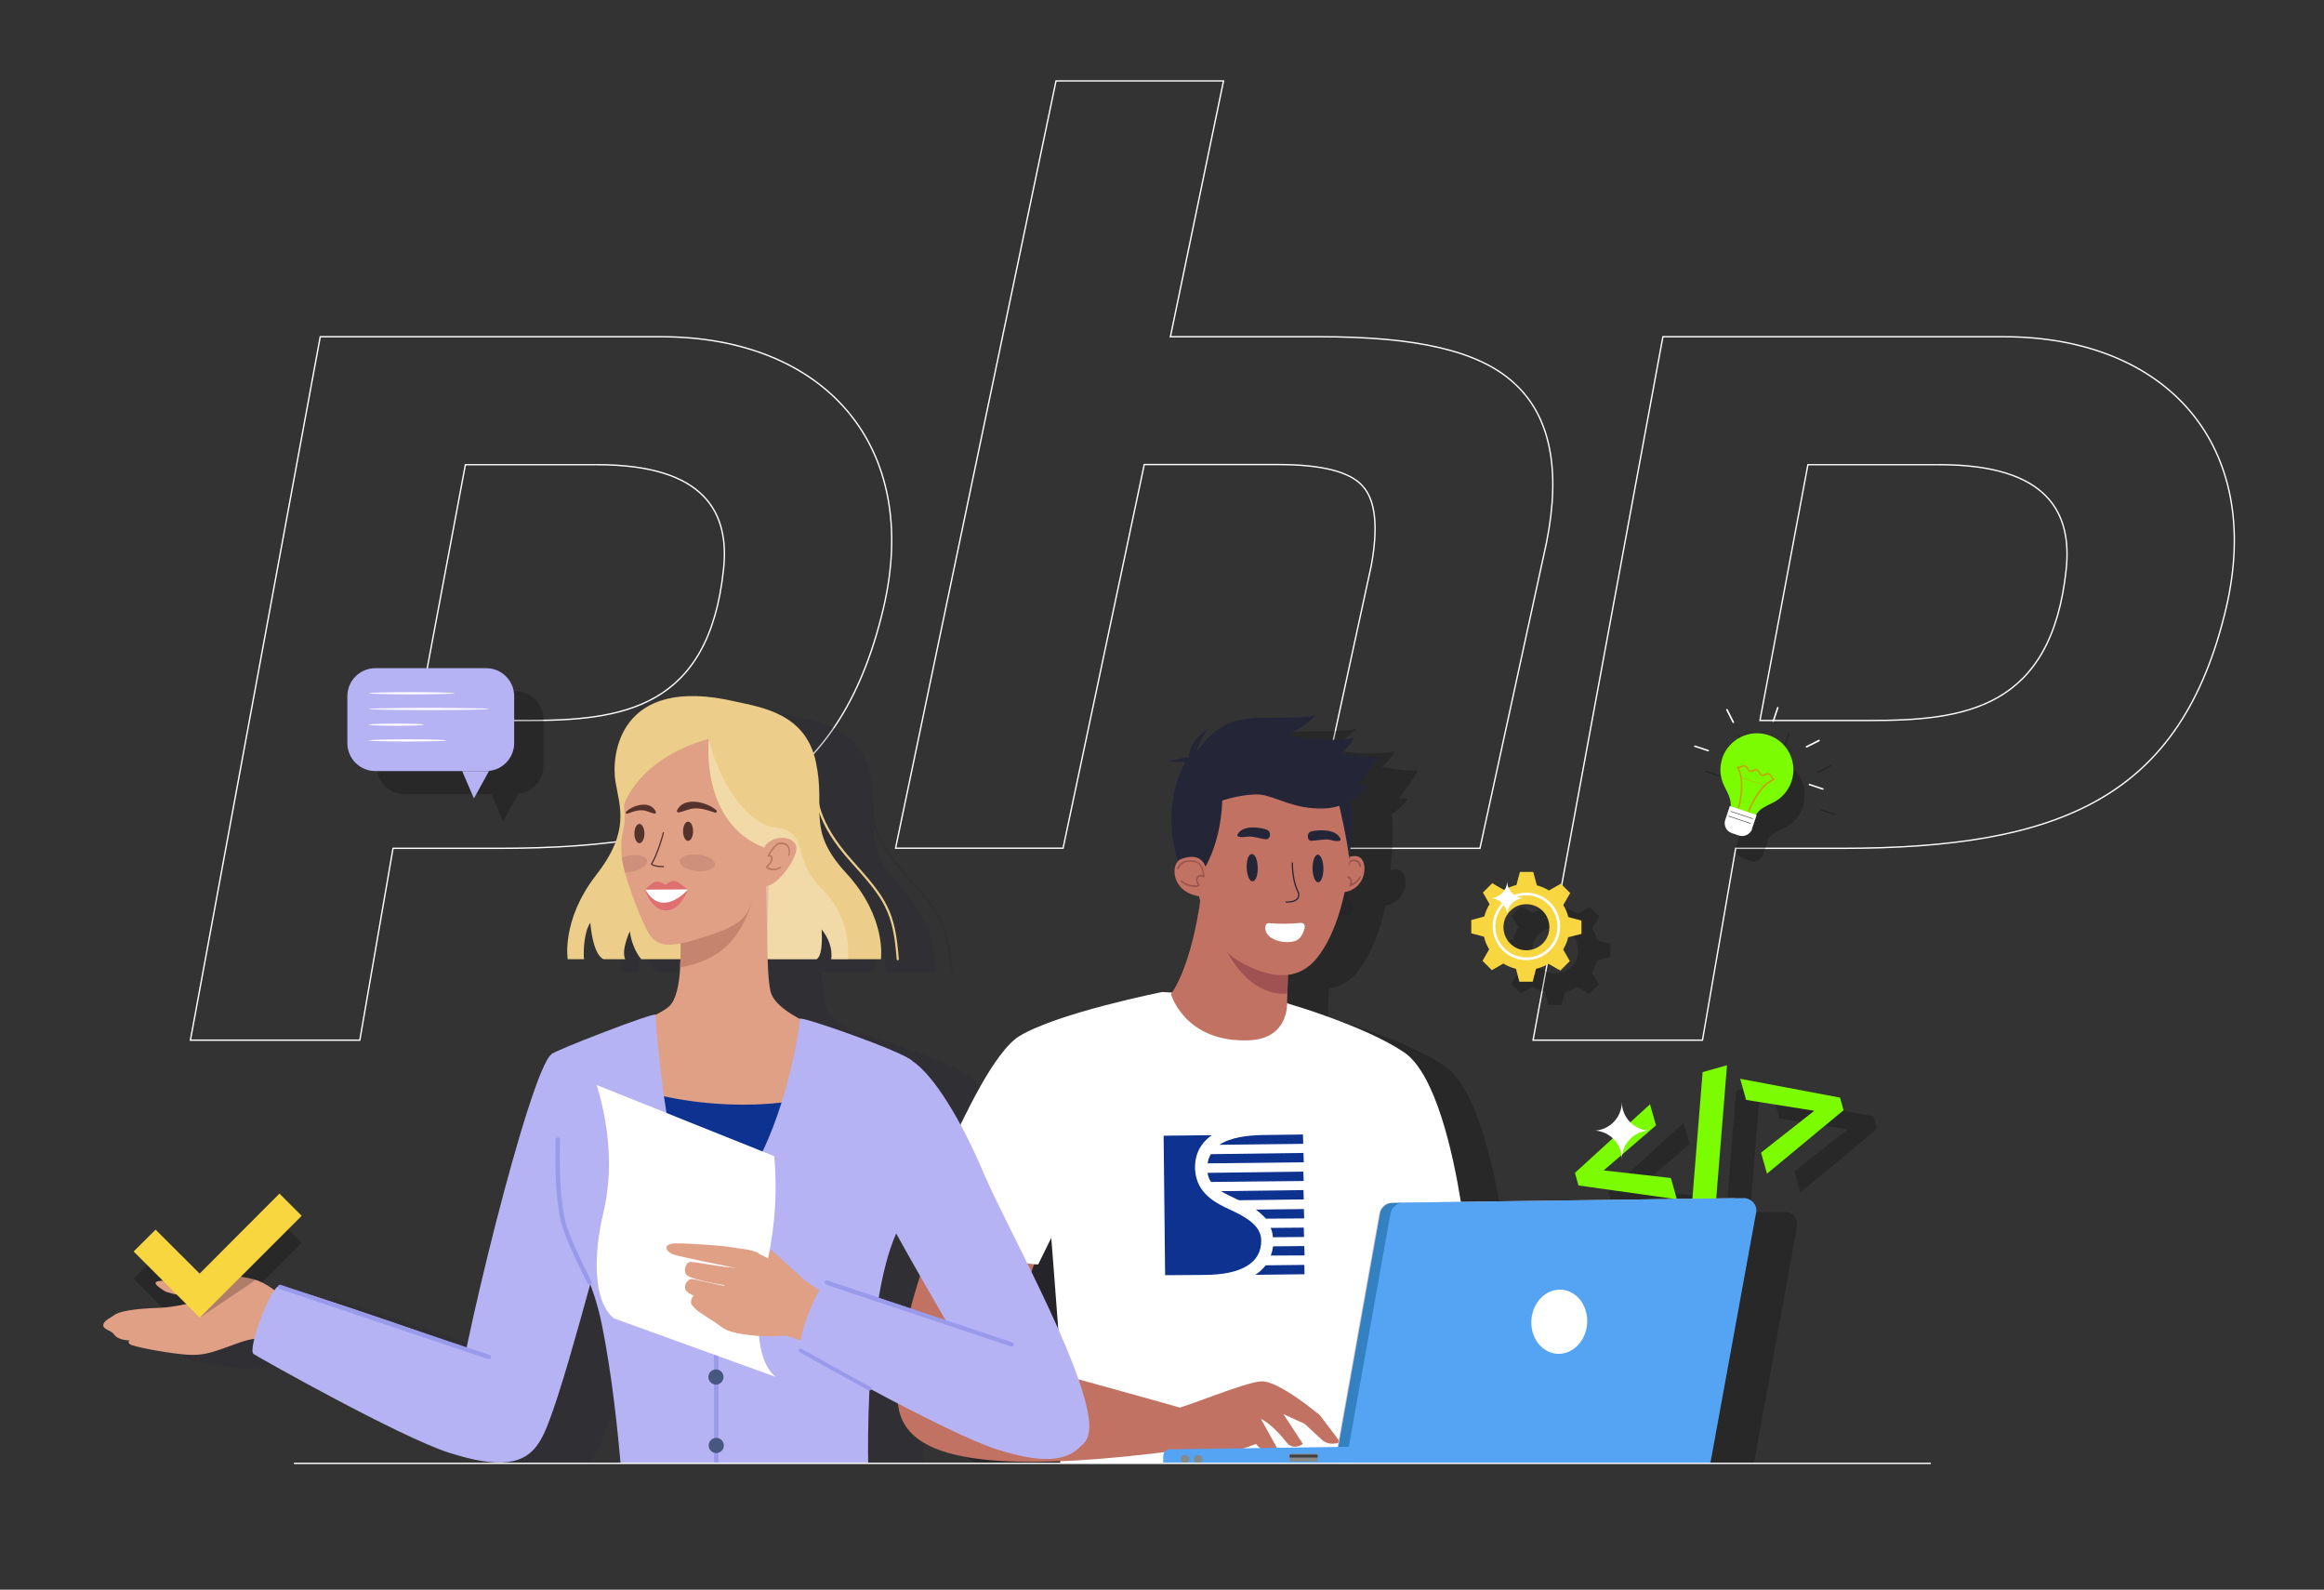 <?xml version="1.0" encoding="utf-8"?>
<!-- Generator: Adobe Illustrator 26.4.1, SVG Export Plug-In . SVG Version: 6.00 Build 0)  -->
<svg version="1.1" id="Layer_1" xmlns="http://www.w3.org/2000/svg" xmlns:xlink="http://www.w3.org/1999/xlink" x="0px" y="0px"
	 viewBox="0 0 1714.8 1172.7" style="enable-background:new 0 0 1714.8 1172.7;" xml:space="preserve">
<rect x="0" y="0" width="1714.8" height="1172.7" fill="#333333" stroke="none"/>
<style type="text/css">
	.st0{fill:none;stroke:#FFFFFF;stroke-miterlimit:10;}
	.st1{opacity:0.22;}
	.st2{fill:#242638;}
	.st3{fill:#7CFC00;}
	.st4{fill:#F7D63F;}
	.st5{fill:none;stroke:#FFFFFF;stroke-width:2;stroke-miterlimit:10;}
	.st6{fill:#C17263;}
	.st7{fill:#FFFFFF;}
	.st8{fill:#C25353;}
	.st9{fill:#A05252;}
	.st10{fill:#99544B;}
	.st11{opacity:0.25;}
	.st12{fill:#CBC1CB;}
	.st13{fill:#54A4F3;}
	.st14{fill:#3481C1;}
	.st15{fill:#888989;}
	.st16{fill:#3F3F3F;}
	.st17{fill:#0D3290;}
	.st18{fill:#B6B3F5;}
	.st19{fill:#ECCD89;}
	.st20{fill:#E0A086;}
	.st21{fill:#C4846E;}
	.st22{opacity:0.26;fill:#FFFFFF;}
	.st23{fill:#999AEA;}
	.st24{fill:#475880;}
	.st25{fill:#E07070;}
	.st26{fill:#56322C;}
	.st27{fill:none;stroke:#56322C;stroke-width:0.928;stroke-linecap:round;stroke-linejoin:round;stroke-miterlimit:10;}
	.st28{fill:#BA7861;}
	.st29{fill:none;stroke:#242638;stroke-width:0.928;stroke-miterlimit:10;}
	.st30{fill:#C6A20C;}
	.st31{fill:#CE907A;}
</style>
<g id="Layer_2_00000089535583706132139920000008877217628369802885_">
</g>
<g>
	<path class="st0" d="M1478.4,248.4h-251.4l-95.8,518.9h125l24.5-141.5h77.8c162.8,0,251-37.7,284-176.9
		C1670.8,328.6,1598.7,248.4,1478.4,248.4z M1524.6,419.7c-10.8,103.8-75.5,111.8-145.3,111.8h-80.7l35.4-188.7h97.2
		C1511.9,342.8,1528.8,379.1,1524.6,419.7z"/>
	<path class="st0" d="M1141.1,400.3L1092,625.8H966.5l45.3-208.5c5.2-28.3,3.3-48.6-6.6-59c-9.4-10.4-30.2-15.6-61.8-15.6h-99.1
		l-59.9,283H660.8L779.2,59.7h123.6l-39.2,188.7h110.4c69.8,0,117,9.9,143.4,34.4C1143.9,306.9,1151.9,346.5,1141.1,400.3z"/>
	<path class="st0" d="M487.7,248.4H236.3l-95.8,518.9h125l24.5-141.5h77.8c162.8,0,251-37.7,284-176.9
		C680.2,328.6,608,248.4,487.7,248.4z M533.9,419.7c-10.8,103.8-75.5,111.8-145.3,111.8H308l35.4-188.7h97.2
		C521.2,342.8,538.2,379.1,533.9,419.7z"/>
</g>
<polygon class="st1" points="206.2,900.5 147.3,959.5 114.8,927.1 98.6,943.2 131.1,975.7 147.4,992 163.6,975.9 222.6,916.9 "/>
<g class="st1">
	<path class="st2" d="M843.2,1054.9c-1.1-7.5-3.6-16.4-7-26.3v0c-6.6-19.2-16.7-42-27.4-64.4c-3.9-8.1-7.8-16.1-11.6-24
		c-7.7-15.6-15.1-30.4-21.3-43c-4.3-8.8-7.9-16.5-10.5-22.8c-2-4.7-4.1-9.4-6.2-13.9c-5.1-10.9-10.4-21.2-15.8-30.4
		c-6.8-11.6-13.7-21.4-20.1-28.5c-3.6-4-7.1-7.1-10.4-9.2h0c-6-6.5-83.4-33.8-82.7-30.8c0,0,0,0,0,0c-10.7-5.8-19.7-12.7-21.6-20.2
		c-1.2-5-1.9-13.7-2.2-23.9h36.1c2.3-1.3,3.3-5.5,3.7-10c0.5-5.9,0-12.1,0-12.1c1.7,2.1,3,4.1,4,6.1c0,0,0,0.1,0,0.1
		c4.7,9,3.1,15.9,3.1,15.9h36.7c0,0,4.6-30.7-25.5-63.4c-16.9-18.3-19.5-30.6-19.9-44.2c3.6,10.2,10.4,21.8,22.9,35.8
		c24.8,27.6,31.4,36.3,34,71.9c0,0.4,0.4,0.8,0.8,0.8c0,0,0,0,0.1,0c0.4,0,0.8-0.4,0.7-0.9c-2.7-36.1-9.3-44.9-34.4-72.9
		c-14.5-16.1-21.2-29.1-24.1-40.4c0-9.1,0.2-19.2-2.5-32.3c-7.6-36.1-40.7-40.2-59.4-44.5c-4.2-1-8.2-1.8-12-2.4c0,0,0,0,0,0
		c-15.6-2.5-28.1-2.1-38.2,0.4c0,0,0,0,0,0c-7.8,1.9-14.2,4.9-19.2,8.8c0,0,0,0,0,0c-7.6,5.7-12.4,13.1-15.4,20.7
		c-4.7,12-4.7,24.5-3.6,31.5c3,18.1,10.2,34.6-10.4,63.9c-1.3,1.8-2.7,3.7-4.2,5.6c-0.1,0.1-0.1,0.2-0.2,0.2
		c-0.6,0.8-1.2,1.6-1.8,2.3v0c-0.2,0.3-0.4,0.5-0.6,0.8c-2.8,3.9-5.3,7.8-7.3,11.5c-8.3,15-10.7,28.2-11.2,36.7
		c-0.4,6.3,0.2,10,0.2,10h12c-0.3-3.1-0.2-7.8,0.3-12.6c0.7-5.7,2.1-11.3,4.4-14.2c0,0,0.6,9.1,3.1,16.8c1.5,4.5,3.6,8.6,6.6,10h16
		c-1.2-2.6-0.9-6.4-0.2-10c0.3-1.3,0.7-2.6,1-3.8c1.2-3.8,2.5-6.7,2.5-6.7c0.6,4.2,1.6,7.7,2.7,10.5c0.6,1.7,1.3,3.1,2,4.4
		c2,3.8,3.8,5.6,3.8,5.6h28.9c-0.1,2-0.1,4-0.3,6.1c-0.7,11.8-2.8,24-8.4,28.9c-2.1,1.8-5.5,3.9-9.8,6c0.1-1.3-19.1,5.5-38.2,12.8
		c-19.2,7.4-38.4,15.2-38.4,16.2c-1.1,0.7-2.4,2.5-3.9,5.1c-3,5.4-6.6,14.7-10.7,26.5c-5.6,16.5-12,38.1-18.5,61.7
		c-0.6,2.3-1.2,4.5-1.9,6.8v0c-0.1,0.5-0.3,1.1-0.4,1.7c0,0,0,0,0,0c-10.2,38.1-20.3,80.3-27.5,114.3L345,990.6l-14.9-5
		c-16.9-5.8-34.1-11.6-48.6-16.3l-34.4-11.5c-0.8-0.3-1.8,0.2-2,1c0,0.1-0.1,0.2-0.1,0.4c-0.4,0.2-0.7,0.6-1.1,1c0,0,0,0,0,0
		c-0.4,0.5-0.9,1-1.3,1.7c-2.2-1.6-4.3-3-6.5-4.2c0,0,0,0,0,0c-0.1,0-0.1-0.1-0.2-0.1l0,0c-2.8-1.6-5.8-2.9-9-3.8
		c-1.8-0.5-3.8-0.9-5.9-1.2h0c-0.7-0.1-1.5-0.2-2.2-0.4h0c-4.1-0.6-8.3-0.9-12-1h0c-1.2,0-2.3,0-3.4,0c-0.6,0-1.2,0-1.7,0.1
		c-2.2,0.1-4,0.4-5.1,0.8c-1.7,0.6-7.4,1.1-14.1,1.6c-2.6,0.2-5.3,0.3-8,0.5h0c-2.6,0.1-5.1,0.3-7.4,0.4c-5.5,0.3-9.8,0.7-10.8,1
		c0,0-0.1,0-0.1,0c-1.3,0.5-1.4,1.2-0.6,2.2c0.1,0.1,0.2,0.3,0.4,0.4c1.1,1.2,3,2.6,5.5,4.2c0.2,0.2,0.5,0.3,0.9,0.5
		c2.6,1.2,8,2.3,13.9,3.4c2.1,0.4,4.2,0.8,6.3,1.2c2.7,0.5,5.4,1,7.8,1.5c0.2,0,0.4,0.1,0.6,0.1c-0.4,0.1-0.8,0.2-1.1,0.3
		c0,0,0,0,0,0c-3.1,0.8-6.2,1.5-9.3,2.2c-6.6,1.4-13,2.5-18.1,3c-1.1,0.1-2.2,0.2-3.2,0.2c-3,0.1-7.3,0.3-11.9,0.6
		c-8.8,0.6-18.6,1.9-22.7,4.8c-3.8,2.7-6.9,3.9-7.9,6.5c-0.1,0.3-0.2,0.5-0.2,0.8v0c-0.2,1.9,1.7,3,3.8,4l0,0
		c1.5,0.8,3.1,1.5,3.8,2.6c2.5,3.6,7,4.6,11.9,4.8c-0.1,0.1-0.3,0.3-0.4,0.4c-0.9,1.2-0.3,2.4,2.1,3.2c6.4,2.3,35,7.3,45.2,7.2
		c6.4-0.1,10.8-0.9,17.7-3.2c4-1.3,9-3.2,15.7-5.6c5.3-1.9,9-2.8,11.8-3c-1.5,5.8-1.9,10.2-0.5,11.1c4.5,3,94.6,53.6,135.9,69.8
		c0.7,0.3,1.4,0.5,2,0.8h68.5c2-2.1,3.7-4.5,5.3-7.3c3.6-5.4,8.7-19.5,14.3-37.4c5.3-16.8,11.1-36.9,16.4-56.2
		c2-7.2,3.9-14.2,5.8-20.9c0.1,0,0.1,0,0.2-0.1c3,7.8,5.7,16.3,7.8,26c0.1,0.6,0.2,1.2,0.4,1.7c6.8,33,11.2,72.4,13.2,94.2h183.5
		c0-4.5,0-9.9,0.1-15.8c0.1-5.7,0.2-12,0.5-18.7c0.1-3,0.2-6,0.4-9.2h0.1c0.5,0,1-0.3,1.3-0.7c0,0,0,0,0,0c3.1,1.6,6.2,3.3,9.4,5
		c26.5,14,55.7,28.7,74.6,36.1c2,0.8,3.9,1.5,5.6,2.1c0,0,0,0,0,0c0,0,0,0,0,0c0,0,0,0,0,0c1,0.3,1.9,0.6,2.7,0.9
		c0.4,0.1,0.7,0.2,1.1,0.3h58.2c1.2-1,2.3-2,3.4-3.2c1.1-0.8,2-1.8,2.8-2.9c0.8-1.1,1.4-2.3,1.8-3.8c0,0,0,0,0,0h0
		C843.9,1065.9,844.1,1061.1,843.2,1054.9z M689.7,959.9c2.9-15.1,6.7-29,11.6-40.1c2.8,5.1,6.7,12.1,11.2,20.1
		c7.2,12.8,16.2,28.4,25.2,43.9l-35-11.7l-7.5-2.5l-6.9-2.3C688.8,964.8,689.2,962.3,689.7,959.9z"/>
	<path class="st2" d="M997.4,667c-4.2-8.3-3.8-20.7-3.8-20.7l-4.9,29C990.3,675.8,1001.6,675.4,997.4,667z"/>
</g>
<g class="st1">
	<path d="M1234.8,895.1l-0.5-0.2l-0.1,0l-1.8-0.8h-26.8v3.1l67.1,29.6v-16.2L1234.8,895.1z"/>
	<path d="M1316.7,894.1l-0.9,0l0,0H1297l-0.1,0.2l-1.1,0l-7.8,0.1l-53.2,0.7l-29.2,0.4l-97.7,1.3c0,0,0-0.1,0-0.1l97.7-1.3l28.8-0.4
		l53.7-0.7l4.7-0.1h-1.6l-3.1,0l-53.8,0.7l-28.7,0.4l-97.7,1.3c-0.5-3.1-1.1-6.5-1.7-10c0,0,0-0.1,0-0.1c0,0,0-0.1,0-0.2
		c0,0,0,0,0-0.1c-6.3-35-18.9-85.5-40.2-99.8c-23.2-15.5-62.1-28.7-83.9-35.4c-0.8-0.2-1.5-0.4-2.2-0.7v-0.1c0-0.4,0-0.6,0-0.6
		l0.2-6.6c0,0,0,0,0,0l0.4-13.9c7.8-1,14.9-4.7,21.1-12.2c10.1-12.3,16.8-30.8,20.7-48.9c15-2.5,17.1-18.8,12.7-24.3
		c-2.3-2.9-5.9-2.6-9-1.6c0,0,0,0,0,0c0-0.2,0-0.5,0-0.7c0.8-7.1,2.9-28.5,0.9-40.9c8.2-5,12.1-11.4,12.1-11.4s-4.5,0.2-7.1,0
		c0,0,6.6-7.3,14.4-20.8c0,0-5.4,1-26.8-2.4c0,0,6.4-5.2,9.7-11.6c0,0-16.6,3.4-37.9,0h0c-0.4-0.1-0.8-0.1-1.2-0.2
		c-3.7-0.6-7.5-1.3-11.4-1.9c5.3-2.1,9.7-4.6,13.1-6.9c6.2-4.3,9.2-8,9.2-8c-9.4,3.4-30.2,1.3-47.1,2.6c0,0,0,0,0,0
		c-3.8,0.3-7.5,0.8-10.7,1.5c0,0,0,0,0,0c-1.6,0.4-3.1,0.8-4.5,1.3c-4.2,1.5-8,3.8-11.2,6.2c0,0,0,0,0,0c-7.9,6-13.1,13.4-14.8,16.2
		c0.8-2.6,2.9-8.4,5.7-12.8c1.4-2.2,3-4.1,4.7-5c-0.7,0.3-5.4,2.5-9.5,7c-3.1,3.4-5.9,8.1-6.3,14.3c0,0-8.5,1.2-12.8,2.6
		c-4.5,1.4,10.4,1,10.4,1s-0.9,1.4-2.2,4.1c-3.7,7.7-10.5,25.8-7.5,50.5c0.7,5.9,2,12.1,4,18.7c-5.3,5.7-3.3,22.8,15.5,25.8l0.1,0.4
		c0,0,0.3,1.1,0.8,2.9c-0.4,2.7-0.8,5.3-1.2,7.8c-0.2,0.9-0.3,1.8-0.5,2.7c-1.4,7.9-3,14.8-4.5,20.9c-0.2,0.7-0.4,1.4-0.5,2
		c-3.3,12.3-6.8,20.9-9.6,26.5c-2.1,4.3-3.8,6.9-4.6,8.1l-7-0.4c0,0-6.8,1.3-17,3.7c-24.3,5.5-68.2,16.6-88.3,28.8
		c-11.9,7.2-26.2,30.7-38.8,55.7c-4.1,8.1-8,16.4-11.6,24.3c-1.9,4.2-3.7,8.3-5.5,12.3c-9,20.7-15,36.6-15,36.6s3.3,4.5,10.3,10.6
		c-0.9,2.4-1.8,4.8-2.6,7.3c-2.2,6.1-4.4,12.4-6.5,18.7c-3.7,10.9-7.1,21.9-9.8,32.2c-0.3,1-0.5,2.1-0.8,3.1
		c-0.1,0.2-0.1,0.4-0.1,0.6c-0.2,0.8-0.4,1.7-0.6,2.5c-0.1,0.3-0.2,0.7-0.2,1c-1.6,6.4-2.8,12.5-3.6,18c-0.1,0.9-0.3,1.8-0.4,2.7
		c-0.1,0.8-0.2,1.5-0.3,2.2c-0.2,1.6-0.3,3-0.4,4.5c-0.2,0-0.3,0-0.3,0c-0.7,6.2-2,12.8-2.8,19.4c-0.6,4.7-1,9.4-1,14
		c0.1,3.8,0.5,7.5,1.4,11.1c2.2,9,7.6,17.2,18.7,23.6c0,0,0,0,0,0c3,1.7,6.4,3.3,10.3,4.8h571.3l31.8-174.5
		C1327.1,899.3,1322.6,893.8,1316.7,894.1z M912.2,566.3c0,0,0-0.1,0-0.2h0C912.3,566.2,912.2,566.2,912.2,566.3z M796.6,1019.7
		c-4.6-1.2-9-2.4-13.2-3.4c-2.6-0.7-5.1-1.3-7.5-1.9c-2.6-0.6-5.1-1.2-7.3-1.8c0-0.1,0.1-0.2,0.2-0.3c0.2-0.6,0-1-0.4-1.3l0.3-0.8v0
		l1.6-4.3l9.9-27.3l0.5-1.4l12.5-34.5c0.9,0.1,1.9,0.2,2.8,0.3l1.3-2.6l8.4-17c0,0,1.5,18.1,3.2,41c1.4,18.6,3,40.3,4.3,58
		c0,0.6,0.1,1.2,0.1,1.9C807.5,1022.6,801.9,1021.1,796.6,1019.7z"/>
</g>
<g>
	<g class="st1">
		<path d="M1262,898.5l-72.6-10.2l-2.6-9.3l55.4-50.6l4.4,15.6l-38.6,33.2l49.6,5.6L1262,898.5z"/>
		<path d="M1299,799.6l-8.5,105.1l-18,5.1l8.5-105.1L1299,799.6z"/>
		<path d="M1324.1,864.1l39.3-30.9l-50.3-8l-4.4-15.6l73.7,13.9l2.6,9.3l-56.5,46.8L1324.1,864.1z"/>
	</g>
	<g>
		<path class="st3" d="M1237.3,884.7l-72.6-10.2l-2.6-9.3l55.4-50.6l4.4,15.6l-38.6,33.2l49.6,5.6L1237.3,884.7z"/>
		<path class="st3" d="M1274.3,785.8l-8.5,105.1l-18,5.1l8.5-105.1L1274.3,785.8z"/>
		<path class="st3" d="M1299.4,850.3l39.3-30.9l-50.3-8l-4.4-15.6l73.7,13.9l2.6,9.3l-56.5,46.8L1299.4,850.3z"/>
	</g>
</g>
<g>
	<g class="st1">
		<g>
			<g>
				<path d="M1188.2,706v-9.8l-9.7-2.6c-0.7-3.1-2-6.1-3.7-8.9l5.1-8.8l-6.9-6.9l-8.8,5c-2.8-1.7-5.8-3-8.9-3.8l-1.5-5.5l-1.2-4.4
					l-9.8,0l-2.6,9.7c-3.1,0.7-6.2,1.9-9.1,3.6l-5.5-3.1l-3.2-1.9l-6.9,6.9l4.9,8.6c-1.8,2.9-3.1,5.9-3.9,9.1l-9.6,2.6l0,9.8
					l9.4,2.5c0.7,3.2,2,6.4,3.8,9.3l-4.9,8.5l6.9,6.9l3.5-2l0.7-0.4l2.7-1.6l0.9-0.5l0.7-0.4c0.9,0.6,1.8,1.1,2.8,1.5
					c0.3,0.1,0.5,0.2,0.8,0.4c1,0.5,2.1,0.9,3.2,1.3c0.1,0,0.2,0.1,0.4,0.1c0.7,0.2,1.4,0.4,2.1,0.6l0.1,0.5v0l2.4,9l9.8,0l2.5-9.5
					c2.5-0.6,5-1.5,7.3-2.7c0.6-0.3,1.2-0.7,1.9-1l0.7,0.4l7.2,4.1c0,0,0,0,0,0l0.5,0.3c0,0,0,0,0,0l0.3,0.2l6.4-6.4l0.5-0.5
					l0.1-0.1l-1.7-3l-3.2-5.6c1.7-2.8,3-5.9,3.7-9L1188.2,706z M1162.7,708.7c-0.8,1.6-1.9,3.1-3.2,4.4c-3.1,3.1-7.2,4.8-11.3,5
					c-4.6,0.2-9.2-1.5-12.7-5c-0.5-0.5-0.9-1-1.3-1.5c-5.3-6.7-4.8-16.4,1.3-22.5c0.7-0.7,1.5-1.3,2.2-1.9c6.6-4.7,15.9-4,21.8,1.9
					C1164.8,694.4,1165.9,702.3,1162.7,708.7z"/>
			</g>
		</g>
		<path d="M1147.5,725.4c-13.7,0-24.9-11.2-24.9-24.9s11.2-24.9,24.9-24.9s24.9,11.2,24.9,24.9S1161.3,725.4,1147.5,725.4z
			 M1147.5,677.6c-12.6,0-22.9,10.3-22.9,22.9s10.3,22.9,22.9,22.9c12.6,0,22.9-10.3,22.9-22.9S1160.2,677.6,1147.5,677.6z"/>
	</g>
	<g>
		<g>
			<g>
				<path class="st4" d="M1166.9,688.9v-9.8l-9.7-2.6c-0.7-3.1-2-6.1-3.7-8.9l5.1-8.8l-6.9-6.9l-8.8,5c-2.8-1.7-5.8-3-8.9-3.8
					l-1.5-5.5l-1.2-4.4l-9.8,0l-2.6,9.7c-3.1,0.7-6.2,1.9-9.1,3.6l-5.5-3.1l-3.2-1.9l-6.9,6.9l4.9,8.6c-1.8,2.9-3.1,5.9-3.9,9.1
					l-9.6,2.6l0,9.8l9.4,2.5c0.7,3.2,2,6.4,3.8,9.3l-4.9,8.5l6.9,6.9l3.5-2l0.7-0.4l2.7-1.6l0.9-0.5l0.7-0.4
					c0.9,0.6,1.8,1.1,2.8,1.5c0.3,0.1,0.5,0.2,0.8,0.4c1,0.5,2.1,0.9,3.2,1.3c0.1,0,0.2,0.1,0.4,0.1c0.7,0.2,1.4,0.4,2.1,0.6
					l0.1,0.5v0l2.4,9l9.8,0l2.5-9.5c2.5-0.6,5-1.5,7.3-2.7c0.6-0.3,1.2-0.7,1.9-1l0.7,0.4l7.2,4.1c0,0,0,0,0,0l0.5,0.3c0,0,0,0,0,0
					l0.3,0.2l6.4-6.4l0.5-0.5l0.1-0.1l-1.7-3l-3.2-5.6c1.7-2.8,3-5.9,3.7-9L1166.9,688.9z M1141.5,691.6c-0.8,1.6-1.9,3.1-3.2,4.4
					c-3.1,3.1-7.2,4.8-11.3,5c-4.6,0.2-9.2-1.5-12.7-5c-0.5-0.5-0.9-1-1.3-1.5c-5.3-6.7-4.8-16.4,1.3-22.5c0.7-0.7,1.5-1.3,2.2-1.9
					c6.6-4.7,15.9-4,21.8,1.9C1143.6,677.3,1144.6,685.2,1141.5,691.6z"/>
			</g>
		</g>
		<circle class="st5" cx="1126.3" cy="683.4" r="23.9"/>
	</g>
</g>
<g>
	<g>
		<g>
			<g>
				<path class="st6" d="M712.9,850.2c0,0-58,135.2-44.8,160.8c13.3,25.3,62,12.3,62,12.3L787,866.8L712.9,850.2z"/>
			</g>
		</g>
		<g>
			<path class="st7" d="M1011.5,975.6c-3.1,23.4-7.2,57.1-6.2,66.2c0.8,6.9,5.2,16.8,9.7,25.2c2.6,4.9,5.2,9.4,7,12.5H782.2
				c0-0.5,0.1-1,0.1-1.6c0.1-0.8,0.1-1.7,0.2-2.7c0.1-2,0.3-4.2,0.5-6.5c0.7-8.9,1.5-19.1,1.8-23.2c0.2-1.7-0.2-8.4-0.8-18v0
				c-0.2-3.4-0.5-7.2-0.7-11.3c0-0.7-0.1-1.4-0.1-2.1c-0.7-10.3-1.5-22.1-2.4-33.9c-0.1-1-0.1-2.1-0.2-3.1
				c-2.4-32.3-4.9-63.9-4.9-63.9l-9.7,19.6c-1-0.1-1.9-0.2-2.8-0.2c-1.7-0.2-3.4-0.3-5-0.6c-15.5-2-28.5-6.1-39.1-10.9
				c-12.2-5.5-21.2-12-27.4-17.3c-7-6-10.3-10.6-10.3-10.6s11.9-31.5,27.4-63.7c4.6-9.5,9.5-19.1,14.5-28
				c9.8-17.4,20-31.8,28.9-37.2c28.7-17.3,105.4-32.5,105.4-32.5l7,0.4l34.6,1.9l36.5,2c0,0,5.4,1.4,14,4c7.9,2.4,18.6,5.7,30,9.9
				c0.7,0.3,1.5,0.5,2.2,0.8c18.8,6.9,39.4,15.6,54,25.4c23.6,15.8,36.4,75.7,42,110.2c0,0,0,0,0,0.1l0,0.1c0,0,0,0.1,0,0.1
				c2.4,14.5,3.4,24.5,3.4,24.5l-51.6,6.6c-1,13.1-10.3,27.6-13.7,32.4c-0.2,0.3-0.4,0.6-0.6,0.8c-0.4,0.6-0.6,0.9-0.6,0.9
				s-0.8,5.3-1.9,13.4C1012.5,968.5,1012,971.9,1011.5,975.6z"/>
		</g>
		<g>
			<g>
				<path class="st6" d="M666,996.6c-5,42.6-34.6,104.7,204.4,73.2v-31.5c0,0-126.5-36-147.8-39.1C701.3,996.3,666,996.6,666,996.6z
					"/>
			</g>
		</g>
		<g>
			<g>
				<path class="st6" d="M866.3,1039.4c7.3-0.7,51.6-19.7,64.4-20.4c12.8-0.7,43.3,25.1,43.3,25.1l14.9,19.7c0,0-7.8,3.8-14-2.1
					c-6.4-5.9-12.3-11.4-12.3-11.4l-15.6-7.1l14.4,22c0,0-7.1,5.4-12.3-1.4c-10.2-13.3-18.7-17.1-18.7-17.1l11.8,21.3
					c0,0-6.6,8.1-15.4-2.8l-11.1,4c0,0-16.8,5.2-29.6,3.8c-12.8-1.4-27.2-5.4-27.2-5.4L866.3,1039.4z"/>
			</g>
		</g>
		<g>
			<g>
				<path class="st8" d="M692.3,1003.2c-0.5,0-0.9-0.2-1.2-0.9c-0.2-0.7,0.2-1.2,0.9-1.4c23.7-5.4,45.7,0,45.9,0
					c0.7,0.2,0.9,0.7,0.7,1.4c-0.2,0.7-0.7,0.9-1.4,0.7c-0.2,0-21.8-5.2-45,0C692.3,1003.2,692.3,1003.2,692.3,1003.2z"/>
			</g>
		</g>
		<g>
			<g>
				<path class="st6" d="M950.6,711l-0.9,28.7c0,0,1.7,26.3-27.7,27.7c-47.8,2.1-58-34.1-58-34.1s14.9-18,22.3-73.4L950.6,711z"/>
			</g>
		</g>
		<g>
			<g>
				<path class="st9" d="M949.9,733l0.7-22l-32.2-25.8l-21.3-1.4C914.2,729.7,938.3,733.9,949.9,733z"/>
			</g>
		</g>
		<g>
			<g>
				<g>
					<path class="st6" d="M990.4,634.7c0,0,9.9-6.6,14.4-0.9c4.7,5.9,1.9,24.4-16.3,24.6C988.8,658.4,985.9,648.4,990.4,634.7z"/>
				</g>
			</g>
			<g>
				<g>
					<path class="st10" d="M996.1,653.9c-0.2,0-0.5,0-0.5-0.2c-0.2-0.2-0.2-0.5,0-0.7c0,0,1.2-1.4,0.7-3.6c-0.5-1.9-3.1-1.9-3.1-1.9
						c-0.2,0-0.2,0-0.5-0.2c0-0.2-0.2-0.2-0.2-0.5c0.2-1.9,1.4-12.1,5-12.6c1.9-0.2,3.6,0,4.7,0.9c1.9,1.4,2.1,3.8,2.1,3.8
						c0,0.5-0.2,0.7-0.5,0.7c-0.2,0-0.7-0.2-0.7-0.5c0,0-0.2-1.9-1.7-3.1c-0.9-0.7-2.1-0.9-3.8-0.7c-1.9,0.5-3.3,6.6-4,10.9
						c1.2,0.2,3.3,0.7,3.8,2.8c0.2,1.2,0.2,2.1,0,2.8c1.7-0.7,4.5-2.4,5.7-5.2c0.2-0.2,0.5-0.5,0.7-0.2c0.2,0.2,0.5,0.5,0.2,0.7
						C1002,652,996.3,653.9,996.1,653.9L996.1,653.9z"/>
				</g>
			</g>
			<path class="st6" d="M884.8,661.5c0,0,8.5,35.8,29.4,47.6c20.8,11.8,42.2,16.3,57.3-2.1c15.2-18.5,22.7-51.2,24.4-74.8
				c1.7-23.7-6.2-40.5-6.2-40.5l-9.7-8.3l-94.3-8.8l-1.4,20.1l-9.2,39.8L884.8,661.5z"/>
			<g>
				<g>
					<path class="st2" d="M883.9,648c0,0,16.6-19.2,18-57.5c0,0,16.8-5.4,28.2-4.3c11.1,1.2,24.4,10.9,46.7,10.2
						c22.3-0.7,32.2-17.3,32.2-17.3s-4.5,0.2-7.1,0c0,0,6.6-7.3,14.4-20.8c0,0-5.4,0.9-26.8-2.4c0,0,6.4-5.2,9.7-11.6
						c0,0-17.3,3.6-39.1-0.2c-21.8-3.8-50.2-8.1-63.7,1.2c-13.7,9.2-14.2,11.1-14.2,11.1s4.7-15.9,10.9-19.2c0,0-14.9,6.4-15.9,21.3
						c0,0-8.5,1.2-12.8,2.6c-4.5,1.4,10.4,0.9,10.4,0.9s-26.1,40,4,96.4L883.9,648z"/>
				</g>
			</g>
			<g>
				<g>
					<path class="st2" d="M882,556.1c0,0,9.9-17.3,26.8-23.4c16.8-6.2,49.7-0.9,62.3-5.4c0,0-9.5,11.8-29.4,17.3
						c-19.9,5.4-35.8,13-35.8,13L882,556.1z"/>
				</g>
			</g>
			<g>
				<g>
					<path class="st2" d="M987.8,592.6c0,0,6.4,27,7.8,41.2c0,0,5-39.3-0.7-50C989.5,573.1,987.8,592.6,987.8,592.6z"/>
				</g>
			</g>
			<g>
				<g>
					<path class="st2" d="M913.2,615.5c-1.4,2.6,4.3,2.1,7.6,1.7c3.6-0.7,10.9,2.1,13.7,1.9c2.8-0.2,4.3-5.9-0.5-7.3
						C929.3,610.3,917,608.4,913.2,615.5z"/>
				</g>
			</g>
			<g>
				<g>
					<path class="st2" d="M989,618.6c1.2,2.8-4.3,1.9-7.8,0.9c-3.6-0.9-11.1,0.9-14,0.7c-2.8-0.2-3.6-6.4,1.2-7.1
						C973.4,612.2,985.7,611.3,989,618.6z"/>
				</g>
			</g>
			<g>
				<g>
					<path class="st2" d="M919.9,640.2c-0.2-5.7,1.4-10.2,3.8-10.2c2.4,0,4.3,4.5,4.3,9.9c0.2,5.7-1.4,10.2-3.8,10.2
						C922,650.3,920.1,645.8,919.9,640.2z"/>
				</g>
			</g>
			<g>
				<g>
					
						<ellipse transform="matrix(1 -1.436934e-02 1.436934e-02 1 -9.105 14.039)" class="st2" cx="972.4" cy="640.6" rx="4" ry="10.2"/>
				</g>
			</g>
			<g>
				<g>
					<path class="st6" d="M890.7,645.6c0,0,0.2-19.2-19.4-11.8c-7.8,3.1-7.6,24.6,14.4,27.5C885.5,661.5,893.3,659.6,890.7,645.6z"
						/>
				</g>
			</g>
			<g>
				<g>
					<path class="st10" d="M881.7,654.4c-3.1-0.2-7.8-1.2-10.2-4c-0.2-0.2-0.2-0.7,0-0.9c0.2-0.2,0.7-0.2,0.9,0
						c2.8,3.6,9.7,3.8,11.6,3.6c0-0.2-0.2-0.2-0.2-0.5c-0.7-1.2-2.1-3.6-0.5-5.9c0.7-0.9,1.4-1.4,2.4-1.4c0.7,0,1.4,0,1.9,0.2
						c-0.2-2.4-1.4-8.3-5.2-9.2c-10.2-2.8-12.3,4.3-12.6,4.5c0,0.2-0.5,0.5-0.7,0.5s-0.5-0.5-0.5-0.7c0,0,0.7-2.1,2.6-3.8
						s5.2-3.1,11.4-1.4c5.7,1.4,6.2,11.1,6.2,11.4c0,0.2,0,0.5-0.2,0.5c-0.2,0-0.5,0-0.7,0c0,0-0.9-0.7-2.1-0.7
						c-0.5,0-1.2,0.5-1.7,0.9c-1.2,1.7,0,3.3,0.5,4.5c0.2,0.5,0.5,0.9,0.5,1.2s0,0.5-0.7,0.7C884.3,654.4,883.1,654.4,881.7,654.4z"
						/>
				</g>
			</g>
			<g>
				<g class="st11">
					<g>
						<path class="st7" d="M978.8,574.8L978.8,574.8C979.1,574.6,978.8,574.8,978.8,574.8z"/>
					</g>
				</g>
			</g>
			<g>
				<g>
					<path class="st7" d="M941.3,693.5c-2.1-0.9-4.1-2-5.7-3.7c-1.4-1.8-2.3-4.1-2-6.4c0.2-0.7,0.4-1.2,0.9-1.8
						c0.9-0.7,2.1-0.7,3.2-0.5c6.9,0.5,13.9,0.5,20.8-0.2c1.2-0.2,2.5-0.2,3.4,0.5c1.2,1.1,0.9,3,0.4,4.6c-1.1,3.2-2.8,6.4-5.9,7.8
						c-1.4,0.7-3,0.9-4.4,1.1C948.4,695.2,944.7,694.7,941.3,693.5z"/>
				</g>
			</g>
		</g>
	</g>
	<g>
		<g>
			<g>
				<g>
					<g>
						<path class="st12" d="M1288.1,894.1C1288.1,894.1,1288.1,894.1,1288.1,894.1c0,0.1,0,0.2,0,0.2c-0.1,0.2-0.1,0.4-0.2,0.6
							l-33.2,181.9c-0.1,0.9-0.4,1.8-0.8,2.6H987.4c-1.3-2-1.8-4.4-1.4-6.9l0.9-5.2l0.5-3l0.4-2.2l29.9-167c0.6-2.9,2.4-5.3,4.8-6.6
							c1.3-0.8,2.8-1.2,4.4-1.2l6.6-0.1h0l44.4-0.6l28.2-0.4l172.7-2.3c0.6,0,1.1,0,1.7,0.1C1285.4,884.9,1289,889.3,1288.1,894.1z"
							/>
					</g>
				</g>
			</g>
			<g>
				<path class="st13" d="M1295.9,894C1295.9,894,1295.9,894,1295.9,894l0,0.2c0,0.2-0.1,0.5-0.2,0.7l-33.2,181.9
					c-0.1,0.9-0.4,1.8-0.8,2.6H995.2c-1.3-2-1.9-4.4-1.4-6.9l0.9-5.3l18.2-101.8l2.6-14.3l10-56c0.7-3.1,2.7-5.7,5.4-7
					c1.2-0.6,2.5-0.9,3.8-0.9l43.2-0.6l28.2-0.4l174.3-2.3l6.2-0.1C1292.3,883.9,1296.6,888.7,1295.9,894z"/>
			</g>
			<g>
				<g>
					<g>
						<path class="st14" d="M1280.3,883.9l-174.2,2.4l-28.2,0.4l-42.7,0.6c-0.6,0-1.1,0.1-1.6,0.2h0c-0.9,0.2-1.8,0.5-2.6,1
							c-2.5,1.3-4.3,3.8-5,6.7l-9.9,55.4l-4.5,25.2l-16.4,91.7l-0.9,5.1c-0.4,2.6,0.2,5.1,1.6,7.1h-7.9c-1.4-2-2-4.5-1.5-7.1l0.9-5
							l0.6-3.1l0.3-1.6l30-167.7c0.4-2.7,2.1-5,4.3-6.4c1.4-0.9,3.1-1.4,4.9-1.4l50.5-0.7l28.2-0.4l173.2-2.3H1280.3z"/>
					</g>
				</g>
			</g>
			<g>
				<g>
					<g>
						<path class="st13" d="M1058.1,1079.5H858.3v-5.2c0-1.1,0.3-2.2,0.9-3.1c0.9-1.3,2.3-2.1,4-2.1l1.2,0h0l5.9-0.1l48.2-0.6
							l11.2-0.2l12.6-0.2l44.6-0.6h0.4l7.4-0.1l0.4,0l19.9-0.3l42.9-0.6L1058.1,1079.5z"/>
					</g>
				</g>
			</g>
		</g>
		<g>
			<g>
				<rect x="951.6" y="1072.4" class="st15" width="20.6" height="5.7"/>
			</g>
		</g>
		<g>
			<g>
				<rect x="951.6" y="1073.1" class="st16" width="20.6" height="2.1"/>
			</g>
		</g>
		<g>
			<path class="st15" d="M871.3,1076.4c0-1.7,1.4-3.1,3.1-3.1s3.1,1.4,3.1,3.1c0,1.7-1.4,3.1-3.1,3.1S871.3,1078.3,871.3,1076.4z"/>
		</g>
		<g>
			<circle class="st15" cx="884.1" cy="1076.4" r="3.1"/>
		</g>
	</g>
	<g>
		<path class="st17" d="M930.6,915c-0.1-8.1-5.8-14.7-21.6-22c-12.3-5.5-26.2-12.7-27.2-30.3c-0.4-7.6,1.7-17.9,12.4-25.3l-35.6,0.4
			l1.1,102.9l28.5-0.2C916,940.5,930.9,931.6,930.6,915z"/>
		<path class="st17" d="M937.6,905.8c0.9,2.2,1.5,4.3,1.6,6.9l23-0.2l-0.2-6.9L937.6,905.8z"/>
		<path class="st17" d="M926.6,892.3c2.8,2,5.3,4.3,7.5,6.7l28.2-0.2l-0.2-6.9L926.6,892.3z"/>
		<path class="st17" d="M962.4,919.2l-23,0.2c-0.3,2.1-0.9,4.5-1.7,6.8l24.9-0.1L962.4,919.2z"/>
		<path class="st17" d="M961.6,843.8l-0.2-6.9l-29.6,0.4c-11.4,0.2-23.5,1.6-32.1,7.2L961.6,843.8z"/>
		<path class="st17" d="M933.9,933.4c-2,2.5-4.2,4.8-7.6,7l36.3-0.4l-0.2-6.9L933.9,933.4z"/>
		<path class="st17" d="M893.5,851.4c-1.3,2.1-2.1,4.2-2.4,6.8l70.9-0.8l-0.2-6.9L893.5,851.4z"/>
		<path class="st17" d="M900.9,878.7c3,1.8,6.7,3.6,11.1,5.7c0.7,0.3,1.6,0.8,2.3,1l47.7-0.6l-0.2-6.9L900.9,878.7z"/>
		<path class="st17" d="M891,865.2c0.4,2.6,1.2,4.8,2.6,6.7l68.3-0.7l-0.2-6.9L891,865.2z"/>
	</g>
</g>
<ellipse transform="matrix(7.958725e-02 -0.997 0.997 7.958725e-02 86.707 2044.263)" class="st7" cx="1150.3" cy="975.2" rx="23.7" ry="20.6"/>
<path class="st1" d="M380.2,509.9h-81.7c-11.5,0-20.7,9.3-20.7,20.7v34.5c0,11.5,9.3,20.7,20.7,20.7h64.1l8.6,20.2l11.1-20.2h-2.1
	c11.5,0,20.7-9.3,20.7-20.7v-34.5C400.9,519.2,391.7,509.9,380.2,509.9z"/>
<g>
	<path class="st18" d="M277,568.8h81.7c11.5,0,20.7-9.3,20.7-20.7v-34.5c0-11.5-9.3-20.7-20.7-20.7H277c-11.5,0-20.7,9.3-20.7,20.7
		V548C256.2,559.5,265.5,568.8,277,568.8z"/>
	<polyline class="st18" points="360.8,568.8 349.7,589 341,568.8 	"/>
</g>
<ellipse class="st7" cx="303.8" cy="511.4" rx="31.7" ry="0.8"/>
<ellipse class="st7" cx="316.5" cy="523" rx="44.4" ry="0.8"/>
<ellipse class="st7" cx="292.5" cy="534.6" rx="20.4" ry="0.8"/>
<ellipse class="st7" cx="300.7" cy="546.2" rx="28.6" ry="0.8"/>
<g>
	<path class="st19" d="M418.9,707.6h12c-0.7-6.8,0.5-21.5,4.7-26.8c0,0,1.5,23,9.7,26.8h16c-3.1-6.7,3.4-20.6,3.4-20.6
		c2,13.9,8.5,20.6,8.5,20.6h129.3c5.3-3,3.7-22.1,3.7-22.1c9.5,11.8,7.1,22.1,7.1,22.1h36.7c0,0,4.6-30.7-25.5-63.4
		c-30.1-32.7-14.8-46.1-22.5-82.2s-40.7-40.2-59.4-44.5c-86.1-20-91.7,39.8-88.5,59c3.2,19.2,11.1,36.7-14.6,69.5
		C414.1,678.9,418.9,707.6,418.9,707.6z"/>
	<path class="st20" d="M471.4,853.4h116.2c0,0,50.2-82.6,43.8-85c-6.4-2.4-58-17.6-62.8-36.9c-4.8-19.2-0.7-95-0.7-95L532,665.6
		l-29.7,24.2c-0.1,5.1,0.1,14.4-0.4,23.9c-0.7,11.8-2.8,24-8.4,28.9c-10.2,9-54.7,24.1-58.9,25.1
		C430.3,768.8,471.4,853.4,471.4,853.4z"/>
	<path class="st21" d="M501.8,713.7c30.4-5.4,45-21.9,53.3-49.3l-23.2,1.3l-29.7,24.2C502.2,694.8,502.4,704.1,501.8,713.7z"/>
	<path class="st20" d="M559.9,658.4c-4.8,0.4-4.4,10.2-10.6,17.5c-6.1,7.4-17,11.6-37.8,17.8c-20.9,6.2-25.5,2-29.5-1
		c-4-2.9-11.4-20.4-18-39.6c-1.2-3.4-2.1-6.6-2.9-9.5c-1-4-1.8-7.7-2.2-11.1c-1-8.3-0.4-14.8,1-20.4c2.4-9.6,0.2-15.6,0-24.9
		c-0.7-29.5,18.7-50.4,56.3-53.1c37.7-2.7,65,15.5,70.6,54.8C592.5,628.1,564.7,657.9,559.9,658.4z"/>
	<path class="st19" d="M460.4,593.7c0,0,9.9-33.7,62.6-48.7c0,0-7,62,41.1,80.3c0.2,0.1,0.3,0.1,0.5,0.2c1.6,0.6,3.2,1.1,4.9,1.6
		c8.4,2.4,14.8-0.1,19.2-5.7c13.9-17.2,9.2-63.4-12.3-79.6c-28.3-21.4-77.8-23.3-102.4,0C449.5,565,460.4,593.7,460.4,593.7z"/>
	<path class="st22" d="M564.1,625.3l0.5-0.1l0,0.3l1.8,82.1h36.1c5.3-3,3.7-22.1,3.7-22.1c9.5,11.8,7.1,22.1,7.1,22.1h12.3
		c0,0,4.3-28.9-19.2-52c-14-13.7-13.4-24.2-17.7-34.2c-2.4-5.6-6.5-9.9-15.5-10.8c-24.9-2.6-44.6-40.2-50.2-65.6
		C523.1,545,516,607,564.1,625.3z"/>
	<path class="st17" d="M582.6,812.6c-34.2,4.8-71.6,1.7-101.3-5.9c-2.9-0.7,3.2,108.3,3.2,108.3l95.7,2.3L582.6,812.6z"/>
	<path class="st18" d="M407.1,777.6c-15.8,10.2-69.4,228.7-72.8,274.5c-1.5,19.8,51.5,29.8,64.6,10c13.1-19.8,46.6-155.7,51.4-166.4
		C455.1,885.1,421.5,768.2,407.1,777.6z"/>
	<path class="st20" d="M564.7,623.6c7.8-8.9,22.3-6.3,23,1.6s-14.1,28.9-23,28.4c-8.9-0.5-7.7-9.7-7.7-9.7L564.7,623.6z"/>
	<path class="st18" d="M664.2,903.8c-1,1.9-2,3.9-2.9,6c0,0,0,0,0,0c-5.7,12.9-9.9,29.5-12.9,47.4v0c0,0.2,0,0.3-0.1,0.5
		c-0.2,0.9-0.3,1.8-0.4,2.7c-3.3,20.6-5.2,42.6-6.2,62.3c0,0.5,0,1.1-0.1,1.6c0,0.5,0,1-0.1,1.4c-1.1,23.7-1.1,43.8-0.9,53.7H457.9
		c-0.8-8.8-2.3-25.4-4.7-44.7c-2.3-18.8-5.5-40.2-9.5-59.4c-2.1-10.3-5-19.4-8.1-27.7c0-0.1-0.1-0.2-0.1-0.3v0
		c-8.6-22.7-19.3-39.4-23.3-59.5v0c-1.3-6.8-1.9-14-1.3-22c0.6-8.8,0.8-17.9,0.7-26.7c-0.4-31.5-4.5-60.1-4.5-61.5
		c0-1.8,76.7-31.5,76.6-29v0c0,1.2,0.5,10,1.8,22.8c1,10.5,2.5,23.5,4.4,37.3c0.6,4.1,1.2,8.2,1.9,12.4c1.8,11.1,3.9,22.1,6.3,32.3
		c6.7,28,16,48.8,28.3,41.3c14-8.6,25.4-23.8,34.3-41.3c0.7-1.3,1.3-2.6,1.9-3.9c5.7-11.7,10.3-24.2,14.1-36.2
		c10-31.7,13.8-60,13.4-61.7v0c-0.7-2.9,76.6,24.3,82.7,30.8c0,0,0,0,0,0c0.3,0.3,0.4,0.5,0.4,0.7
		C672.9,788,676.5,880.8,664.2,903.8z"/>
	<path class="st19" d="M662.4,708.4C662.5,708.4,662.5,708.4,662.4,708.4c0.5,0,0.8-0.4,0.8-0.9c-2.7-36.1-9.3-44.9-34.4-72.9
		c-25.2-28.1-26.8-46.6-26.3-63.2c0-0.4-0.3-0.8-0.8-0.8c-0.5-0.1-0.8,0.3-0.8,0.8c-0.6,16.9,1,35.8,26.7,64.3
		c24.8,27.6,31.4,36.3,34,71.9C661.7,708.1,662,708.4,662.4,708.4z"/>
	<rect x="526.9" y="920.1" class="st23" width="3.2" height="159.4"/>
	<path class="st18" d="M672.9,782.5c15.8,10.2,36.2,43.5,52.5,82s70.8,135,77.8,180.5c7,45.4-51.9,16.6-65-3.2
		c-13.1-19.8-76.7-129.9-81.5-140.6C651.9,890.4,658.5,773.1,672.9,782.5z"/>
	<g>
		<path class="st20" d="M601.5,951.5c-17.4-15.8-31.8-30-38.7-33.5c-6.9-3.5-33.6-14-38.1-13c-1.2,0.2-4,2.1-0.5,7.6
			c3.8,5.9,23.3,9.3,32.7,17.1C577.2,946.4,601.5,951.5,601.5,951.5z"/>
		<path class="st7" d="M452.9,972.5c-15.5-12.8-15-47.3-7.8-77.4c7.2-30.1,5-62.2-4.8-94.7l131,52.5c2.4,29.3,0.4,55.3-6.8,85.4
			c-7.2,30.1-7.7,64.6,7.8,77.4L452.9,972.5z"/>
		<path class="st20" d="M510.5,962.6c3.5,5.2,10.2,7.7,22.8,16.9c7.7,5.7,33.4,7.2,45.2,5.8c3.3-0.4,21.3,7.2,21.3,7.2
			c9.8-4.6,27.3-24.4,13.4-34.6c-14.2-10.4-52.5-35.4-59-34.6c-0.1,0-0.2,0-0.3,0.1c-6.5,1.2-14.4,15.4-18.5,22.8
			c-1.1,2-1.7,3.9-2.1,5.8c-0.9,5.2,0.5,9.7,1.2,12.2c0,0-17.1-9.1-21.1-9.7C512.3,954.4,508.3,959.3,510.5,962.6z"/>
		<path class="st20" d="M541.8,935.2c-3.7-0.8-36-7.2-44.7-9.7c-5-1.4-10-8.3,2.4-8.3c10,0,35.4,1.8,40.5,2.9
			c4,0.9,13.4,1.2,19.4,4.1C561.7,925.4,546.4,936.2,541.8,935.2z"/>
		<path class="st20" d="M538.1,949.3c-13.2-2.5-25.6-5.7-27.6-5.8c-3.5-0.2-7.7,6.7-2.8,10c4.9,3.3,22.8,11,29.4,11.9
			C543.7,966.3,545.7,950.7,538.1,949.3z"/>
		<path class="st20" d="M541.8,935.2c-9.5-0.5-29.8-4.5-32.4-4.3c-3.9,0.4-5.6,7.8-2.2,10.1c5.3,3.5,27,7.2,31.2,7.5
			C542.9,948.8,546.2,935.6,541.8,935.2L541.8,935.2z"/>
	</g>
	<path class="st18" d="M802.7,1059.5c-10.7,19.6-31.5,21-67.4,9.6c-35.8-11.4-139.6-69.7-144.4-72.9c-4.8-3.2,12.8-50.2,19.1-50.2
		c6.1,0,146.9,47.5,154.7,53.4C772.5,1005.4,802.7,1059.5,802.7,1059.5z"/>
	<g>
		<path class="st20" d="M155.5,957.5c-12.4,3.7-27.9,6.8-36.6,7.2c-8.7,0.4-28.4,1-34.6,5.4c-3.8,2.7-6.9,3.9-7.9,6.5
			c-1.5,4,5.6,4.7,7.4,7.4c3.3,4.9,10.5,5,17.1,4.8c7-0.2,36.5,9.7,61.3-4.4c24.9-14.1,33.9-16.2,29.5-22.6
			C187.4,955.3,173.9,950,155.5,957.5L155.5,957.5z"/>
		<path class="st20" d="M215.3,960.6c-11.3-7.2-18.4-14.4-28.5-17c-10.1-2.6-25.9-3.5-30.4-1.8c-4.5,1.6-37.3,2.4-40.4,3.5
			c-3.1,1.1,0.1,3.6,5.1,6.9c5,3.3,30.7,5.6,36.7,9.1c6,3.5,18.4,0.6,19.4,3C178.3,966.7,215.3,960.6,215.3,960.6L215.3,960.6z"/>
		<path class="st20" d="M203.1,991.6c-9.8-1.7-8.9-7.5-27.2-0.9c-18.2,6.6-23.2,8.6-33.4,8.8c-10.2,0.2-38.8-4.9-45.2-7.2
			c-6.4-2.3,0.2-7.8,14.7-5.6c14.5,2.2,24.2,2,28.9-2.5c4.7-4.5,31-11.4,36.4-20c4.4-7.1,38-3.7,38-3.7L203.1,991.6L203.1,991.6z"/>
	</g>
	<path class="st23" d="M746.5,993.4c0.7,0,1.3-0.4,1.5-1.1c0.3-0.8-0.2-1.7-1-2l-136.5-45.7c-0.8-0.3-1.7,0.2-2,1
		c-0.3,0.8,0.2,1.7,1,2L746,993.3C746.2,993.4,746.4,993.4,746.5,993.4z"/>
	<path class="st18" d="M398.9,1062.1c-10.7,19.6-31.5,21-67.4,9.6s-139.6-69.7-144.4-72.9c-4.8-3.2,12.8-50.2,19.1-50.2
		c6.1,0,146.9,47.5,154.7,53.4C368.7,1007.9,398.9,1062.1,398.9,1062.1z"/>
	<path class="st23" d="M360.8,1002.7c0.7,0,1.3-0.4,1.5-1.1c0.3-0.8-0.2-1.7-1-2l-154.2-51.8c-0.8-0.3-1.7,0.2-2,1
		c-0.3,0.8,0.2,1.7,1,2l154.2,51.8C360.5,1002.6,360.7,1002.7,360.8,1002.7z"/>
	<path class="st23" d="M435.1,947.7c0.3,0,0.5-0.1,0.7-0.2c0.8-0.4,1.1-1.4,0.7-2.2c-0.2-0.3-18-34.1-20.4-48.9
		c-3.3-20.1-3.1-38.1-3-51.2c0-1.6,0-3.1,0.1-4.5c0-0.9-0.7-1.6-1.6-1.6c0,0,0,0,0,0c-0.9,0-1.6,0.7-1.6,1.6c0,1.4,0,2.9-0.1,4.5
		c-0.2,13.3-0.4,31.4,3,51.8c2.5,15.2,20,48.4,20.8,49.8C433.9,947.4,434.5,947.7,435.1,947.7z"/>
	<circle class="st24" cx="528.5" cy="1066.3" r="5.6"/>
	
		<ellipse transform="matrix(0.987 -0.16 0.16 0.987 -155.887 97.776)" class="st24" cx="528.5" cy="1015.8" rx="5.6" ry="5.6"/>
	<path class="st23" d="M641.5,1025.8c0.5,0,1-0.3,1.3-0.7c0.4-0.7,0.1-1.6-0.6-2c-0.3-0.2-32.3-17.6-50.6-28.1
		c-0.7-0.4-1.6-0.2-2,0.5c-0.4,0.7-0.2,1.6,0.5,2c18.3,10.5,50.3,27.9,50.6,28.1C641.1,1025.7,641.3,1025.8,641.5,1025.8z"/>
	<g>
		<g>
			<path class="st25" d="M507.7,656.1c0,0-5.7,16.3-16.9,15.5c-10.9-0.7-14.7-15.3-14.7-15.3s5-5.5,8-5.9c3.3-0.5,7.1,2.3,7.1,2.3
				s2.5-2.5,5.8-2.8C500.3,649.6,505.4,654.9,507.7,656.1z"/>
		</g>
		<g>
			<path class="st7" d="M476.3,656.3l31.4-0.2C507.7,656.1,488.7,678.1,476.3,656.3z"/>
		</g>
	</g>
	<g>
		<path class="st26" d="M528.6,597.7c-6.8-6-23.8-10.5-29,0c-0.3,0.6,0,1.7,0.9,1.6c4-0.5,7.4-2.6,11.5-2.9
			c5.4-0.4,10.5,1.3,15.5,3.1C528.6,599.8,529.4,598.3,528.6,597.7L528.6,597.7z"/>
	</g>
	<g>
		<path class="st26" d="M462,598.8c5.1-5,18-8.7,21.9,0c0.2,0.5,0,1.4-0.7,1.4c-3-0.4-5.6-2.2-8.7-2.4c-4.1-0.4-7.9,1.1-11.7,2.5
			C462,600.5,461.4,599.3,462,598.8L462,598.8z"/>
	</g>
	<ellipse class="st26" cx="471.8" cy="614.9" rx="3.7" ry="7.1"/>
	<ellipse class="st26" cx="507.7" cy="613.2" rx="3.7" ry="7.1"/>
	<path class="st27" d="M489.5,614.3c0,0.6-4.6,16.7-8.8,23.1c0,0,1.5,1.9,8.8,1.9"/>
	<g>
		<g>
			<path class="st28" d="M566.3,641c1.9,1,6.4,2,9.8-0.8c0.3-0.2,0.4-0.6,0.3-0.9c-0.1-0.3-0.4-0.3-0.6-0.1
				c-3.5,2.8-8.3,1.2-9.3,0.3c0.1-0.1,0.3-0.3,0.4-0.4c1.1-1.1,3.2-3.1,3.2-5.8c0-1.1-0.3-1.9-0.9-2.3c-0.4-0.3-0.9-0.3-1.4-0.2
				c1.4-2.4,4.9-8.1,7.9-8.1c2.9,0,4.8,1,5.7,2.8c1.1,2.3,0.3,5.3,0.3,5.3c-0.1,0.3,0,0.6,0.3,0.6c0.3,0,0.6-0.3,0.6-0.6
				c0-0.1,0.9-3.5-0.4-6.2c-1-2.1-3.2-3.2-6.3-3.2c-4.5,0-9.4,9.6-9.6,10c-0.1,0.2-0.1,0.5,0,0.6c0.1,0.2,0.3,0.2,0.5,0.1
				c0,0,1-0.5,1.6-0.1c0.4,0.2,0.5,0.8,0.5,1.5c0,2-1.6,3.5-2.6,4.5c-0.5,0.5-0.8,0.8-1,1.1c-0.1,0.3-0.2,0.6,0.1,1
				C565.7,640.6,566,640.8,566.3,641z"/>
		</g>
	</g>
	<path class="st29" d="M953.6,636.3c0,0-0.3,12.4,3.8,20.7c4.2,8.3-7.1,8.8-8.7,8.3"/>
</g>
<g>
	<g class="st1">
		<path d="M1330.3,595.1c4.8-14.3-3.1-29.9-17.6-34.3c-13.6-4.2-28.3,3.1-33.2,16.4c-2.7,7.3-2,15,1.2,21.4c3.5,7,6.3,11.8,3.9,19.2
			l17.6,5.9c2.5-7.4,7.4-9.5,14.4-12.9C1322.8,607.8,1327.9,602.3,1330.3,595.1z"/>
		<g>
			<path d="M1301.1,630.2l1.9-5.6l1.6-4.7l-0.6-0.2l-8.1-2.7l-10.5-3.5l-0.6-0.2l-3.4,10.2c-0.5,1.3-0.5,2.8-0.2,4.1
				c0.1,0.6,0.3,1.2,0.6,1.8c0.9,1.8,2.5,3.2,4.5,3.9l5.1,1.7c0.2,0.1,0.4,0.1,0.6,0.2c2.8,0.7,5.7-0.3,7.6-2.3
				c0.2-0.3,0.5-0.6,0.7-0.9c0.1-0.1,0.1-0.2,0.2-0.2c0.2-0.3,0.3-0.6,0.5-0.9C1301,630.7,1301.1,630.5,1301.1,630.2z"/>
		</g>
		<g>
			<path d="M1285.5,617.4c-0.1,0-0.1-0.1-0.1-0.2c0-0.1,0.1-0.2,0.2-0.1l16.1,5.4c0.1,0,0.2,0.1,0.1,0.2s-0.1,0.2-0.2,0.1
				L1285.5,617.4C1285.5,617.4,1285.5,617.4,1285.5,617.4z"/>
		</g>
		<g>
			<path d="M1283.9,621c-0.1,0-0.1-0.1-0.1-0.2c0-0.1,0.1-0.2,0.2-0.1l16.1,5.4c0.1,0,0.2,0.1,0.1,0.2c0,0.1-0.1,0.2-0.2,0.1
				L1283.9,621C1284,621,1284,621,1283.9,621z"/>
		</g>
		<g>
			<path d="M1293.7,592.6c-0.1,0-0.1-0.1-0.1-0.2c0-0.1,0.1-0.2,0.2-0.1l16.1,5.4c0.1,0,0.2,0.1,0.1,0.2c0,0.1-0.1,0.2-0.2,0.1
				L1293.7,592.6C1293.8,592.7,1293.7,592.7,1293.7,592.6z"/>
		</g>
		<g>
			<path d="M1316.5,551.2c-0.2-0.1-0.3-0.4-0.2-0.7l3.3-9.9c0.1-0.3,0.4-0.5,0.7-0.4c0.3,0.1,0.5,0.4,0.4,0.7l-3.3,9.9
				c-0.1,0.3-0.4,0.5-0.7,0.4C1316.5,551.2,1316.5,551.2,1316.5,551.2z"/>
		</g>
		<g>
			<path d="M1341,570.1c-0.1-0.1-0.2-0.1-0.2-0.2c-0.1-0.3,0-0.6,0.3-0.8l9.3-4.7c0.3-0.1,0.6,0,0.8,0.3c0.1,0.3,0,0.6-0.3,0.8
				l-9.3,4.7C1341.4,570.2,1341.2,570.2,1341,570.1z"/>
		</g>
		<g>
			<path d="M1343.2,598c-0.2-0.1-0.3-0.4-0.2-0.7c0.1-0.3,0.4-0.5,0.7-0.4l9.9,3.3c0.3,0.1,0.5,0.4,0.4,0.7
				c-0.1,0.3-0.4,0.5-0.7,0.4l-9.9-3.3C1343.3,598.1,1343.2,598.1,1343.2,598z"/>
		</g>
		<g>
			<path d="M1287,552c-0.1-0.1-0.2-0.1-0.2-0.2l-4.7-9.3c-0.1-0.3,0-0.6,0.3-0.8c0.3-0.1,0.6,0,0.8,0.3l4.7,9.3
				c0.1,0.3,0,0.6-0.3,0.8C1287.4,552.2,1287.1,552.1,1287,552z"/>
		</g>
		<g>
			<path d="M1258.6,569.7c-0.2-0.1-0.3-0.4-0.2-0.7c0.1-0.3,0.4-0.5,0.7-0.4l9.9,3.3c0.3,0.1,0.5,0.4,0.4,0.7
				c-0.1,0.3-0.4,0.5-0.7,0.4l-9.9-3.3C1258.6,569.8,1258.6,569.7,1258.6,569.7z"/>
		</g>
		<g>
			<g>
				<path d="M1291,614.9c-0.2-0.1-0.3-0.4-0.3-0.7c0.1-0.2,5.3-18.6-0.5-29c-0.2-0.3-0.1-0.6,0.2-0.8c0.3-0.2,0.6-0.1,0.8,0.2
					c6,10.9,0.9,29.2,0.6,29.9c-0.1,0.3-0.4,0.5-0.7,0.4C1291.1,615,1291,614.9,1291,614.9z"/>
			</g>
			<g>
				<path d="M1298.4,617.4c-0.2-0.1-0.3-0.4-0.2-0.7c0.3-0.8,7.2-18.5,18.5-23.5c0.3-0.1,0.6,0,0.8,0.3c0.1,0.3,0,0.6-0.3,0.8
					c-10.9,4.9-17.8,22.7-17.9,22.9C1299.2,617.4,1298.8,617.6,1298.4,617.4C1298.5,617.4,1298.5,617.4,1298.4,617.4z"/>
			</g>
		</g>
		<g>
			<path d="M1290.5,585.2c-0.2-0.1-0.3-0.4-0.2-0.7c0.1-0.3,0.4-0.5,0.7-0.4c0.9,0.3,1.4,0,2.1-0.4c0.8-0.4,1.7-0.9,3-0.4
				c1.3,0.4,1.8,1.4,2.2,2.2c0.3,0.7,0.6,1.3,1.5,1.5c0.9,0.3,1.4,0,2.1-0.4c0.8-0.4,1.7-0.9,3-0.4c1.3,0.4,1.8,1.4,2.2,2.2
				c0.3,0.7,0.6,1.3,1.5,1.5c0.9,0.3,1.4,0,2.1-0.4c0.8-0.4,1.7-0.9,3-0.4c1.3,0.4,1.8,1.4,2.2,2.2c0.3,0.7,0.6,1.3,1.5,1.5
				c0.3,0.1,0.5,0.4,0.4,0.7c-0.1,0.3-0.4,0.5-0.7,0.4c-1.3-0.4-1.8-1.4-2.2-2.2c-0.3-0.7-0.6-1.3-1.5-1.5c-0.9-0.3-1.4,0-2.1,0.4
				c-0.8,0.4-1.7,0.9-3,0.4c-1.3-0.4-1.8-1.4-2.2-2.2c-0.3-0.7-0.6-1.3-1.5-1.5c-0.9-0.3-1.4,0-2.1,0.4c-0.8,0.4-1.7,0.9-3,0.4
				c-1.3-0.4-1.8-1.4-2.2-2.2c-0.3-0.7-0.6-1.3-1.5-1.5c-0.9-0.3-1.4,0-2.1,0.4c-0.8,0.4-1.7,0.9-3,0.4
				C1290.6,585.2,1290.5,585.2,1290.5,585.2z"/>
		</g>
	</g>
	<g>
		<path class="st3" d="M1321.9,576.4c4.8-14.3-3.1-29.9-17.6-34.3c-13.6-4.2-28.3,3.1-33.2,16.4c-2.7,7.3-2,15,1.2,21.4
			c3.5,7,6.3,11.8,3.9,19.2l17.6,5.9c2.5-7.4,7.4-9.5,14.4-12.9C1314.4,589.1,1319.5,583.6,1321.9,576.4z"/>
		<g>
			<path class="st7" d="M1292.7,611.5l1.9-5.6l1.6-4.7l-0.6-0.2l-8.1-2.7l-10.5-3.5l-0.6-0.2l-3.4,10.2c-0.5,1.3-0.5,2.8-0.2,4.1
				c0.1,0.6,0.3,1.2,0.6,1.8c0.9,1.8,2.5,3.2,4.5,3.9l5.1,1.7c0.2,0.1,0.4,0.1,0.6,0.2c2.8,0.7,5.7-0.3,7.6-2.3
				c0.2-0.3,0.5-0.6,0.7-0.9c0.1-0.1,0.1-0.2,0.2-0.2c0.2-0.3,0.3-0.6,0.5-0.9C1292.6,612,1292.7,611.8,1292.7,611.5z"/>
		</g>
		<g>
			<path d="M1277.1,598.7c-0.1,0-0.1-0.1-0.1-0.2c0-0.1,0.1-0.2,0.2-0.1l16.1,5.4c0.1,0,0.2,0.1,0.1,0.2c0,0.1-0.1,0.2-0.2,0.1
				L1277.1,598.7C1277.1,598.7,1277.1,598.7,1277.1,598.7z"/>
		</g>
		<g>
			<path d="M1275.5,602.2c-0.1,0-0.1-0.1-0.1-0.2c0-0.1,0.1-0.2,0.2-0.1l16.1,5.4c0.1,0,0.2,0.1,0.1,0.2c0,0.1-0.1,0.2-0.2,0.1
				L1275.5,602.2C1275.6,602.3,1275.6,602.3,1275.5,602.2z"/>
		</g>
		<g>
			<path class="st30" d="M1285.3,573.9c-0.1,0-0.1-0.1-0.1-0.2c0-0.1,0.1-0.2,0.2-0.1l16.1,5.4c0.1,0,0.2,0.1,0.1,0.2
				c0,0.1-0.1,0.2-0.2,0.1L1285.3,573.9C1285.3,573.9,1285.3,573.9,1285.3,573.9z"/>
		</g>
		<g>
			<path class="st7" d="M1308.1,532.5c-0.2-0.1-0.3-0.4-0.2-0.7l3.3-9.9c0.1-0.3,0.4-0.5,0.7-0.4c0.3,0.1,0.5,0.4,0.4,0.7l-3.3,9.9
				c-0.1,0.3-0.4,0.5-0.7,0.4C1308.1,532.5,1308.1,532.5,1308.1,532.5z"/>
		</g>
		<g>
			<path class="st7" d="M1332.6,551.4c-0.1-0.1-0.2-0.1-0.2-0.2c-0.1-0.3,0-0.6,0.3-0.8l9.3-4.7c0.3-0.1,0.6,0,0.8,0.3
				c0.1,0.3,0,0.6-0.3,0.8l-9.3,4.7C1333,551.5,1332.8,551.5,1332.6,551.4z"/>
		</g>
		<g>
			<path class="st7" d="M1334.8,579.3c-0.2-0.1-0.3-0.4-0.2-0.7c0.1-0.3,0.4-0.5,0.7-0.4l9.9,3.3c0.3,0.1,0.5,0.4,0.4,0.7
				c-0.1,0.3-0.4,0.5-0.7,0.4l-9.9-3.3C1334.9,579.3,1334.8,579.3,1334.8,579.3z"/>
		</g>
		<g>
			<path class="st7" d="M1278.6,533.3c-0.1-0.1-0.2-0.1-0.2-0.2l-4.7-9.3c-0.1-0.3,0-0.6,0.3-0.8c0.3-0.1,0.6,0,0.8,0.3l4.7,9.3
				c0.1,0.3,0,0.6-0.3,0.8C1279,533.4,1278.7,533.4,1278.6,533.3z"/>
		</g>
		<g>
			<path class="st7" d="M1250.2,551c-0.2-0.1-0.3-0.4-0.2-0.7c0.1-0.3,0.4-0.5,0.7-0.4l9.9,3.3c0.3,0.1,0.5,0.4,0.4,0.7
				c-0.1,0.3-0.4,0.5-0.7,0.4l-9.9-3.3C1250.2,551,1250.2,551,1250.2,551z"/>
		</g>
		<g>
			<g>
				<path class="st30" d="M1282.6,596.2c-0.2-0.1-0.3-0.4-0.3-0.7c0.1-0.2,5.3-18.6-0.5-29c-0.2-0.3-0.1-0.6,0.2-0.8
					c0.3-0.2,0.6-0.1,0.8,0.2c6,10.9,0.9,29.2,0.6,29.9c-0.1,0.3-0.4,0.5-0.7,0.4C1282.7,596.2,1282.6,596.2,1282.6,596.2z"/>
			</g>
			<g>
				<path class="st30" d="M1290,598.7c-0.2-0.1-0.3-0.4-0.2-0.7c0.3-0.8,7.2-18.5,18.5-23.5c0.3-0.1,0.6,0,0.8,0.3
					c0.1,0.3,0,0.6-0.3,0.8c-10.9,4.9-17.8,22.7-17.9,22.9C1290.8,598.7,1290.4,598.9,1290,598.7
					C1290.1,598.7,1290.1,598.7,1290,598.7z"/>
			</g>
		</g>
		<g>
			<path class="st30" d="M1282.1,566.5c-0.2-0.1-0.3-0.4-0.2-0.7c0.1-0.3,0.4-0.5,0.7-0.4c0.9,0.3,1.4,0,2.1-0.4
				c0.8-0.4,1.7-0.9,3-0.4c1.3,0.4,1.8,1.4,2.2,2.2c0.3,0.7,0.6,1.3,1.5,1.5c0.9,0.3,1.4,0,2.1-0.4c0.8-0.4,1.7-0.9,3-0.4
				c1.3,0.4,1.8,1.4,2.2,2.2c0.3,0.7,0.6,1.3,1.5,1.5c0.9,0.3,1.4,0,2.1-0.4c0.8-0.4,1.7-0.9,3-0.4c1.3,0.4,1.8,1.4,2.2,2.2
				c0.3,0.7,0.6,1.3,1.5,1.5c0.3,0.1,0.5,0.4,0.4,0.7c-0.1,0.3-0.4,0.5-0.7,0.4c-1.3-0.4-1.8-1.4-2.2-2.2c-0.3-0.7-0.6-1.3-1.5-1.5
				c-0.9-0.3-1.4,0-2.1,0.4c-0.8,0.4-1.7,0.9-3,0.4c-1.3-0.4-1.8-1.4-2.2-2.2c-0.3-0.7-0.6-1.3-1.5-1.5c-0.9-0.3-1.4,0-2.1,0.4
				c-0.8,0.4-1.7,0.9-3,0.4c-1.3-0.4-1.8-1.4-2.2-2.2c-0.3-0.7-0.6-1.3-1.5-1.5c-0.9-0.3-1.4,0-2.1,0.4c-0.8,0.4-1.7,0.9-3,0.4
				C1282.1,566.5,1282.1,566.5,1282.1,566.5z"/>
		</g>
	</g>
</g>
<line class="st0" x1="216.9" y1="1079.5" x2="1424.7" y2="1079.5"/>
<ellipse transform="matrix(0.103 -0.995 0.995 0.103 -171.638 1082.587)" class="st31" cx="514.2" cy="636.4" rx="6.1" ry="13.1"/>
<path class="st31" d="M465.8,643.1c-1.6,0.3-3.2,0.4-4.7,0.5c-1-4-1.8-7.7-2.2-11.1c1.4-0.5,3-1,4.6-1.3c7.1-1.3,13.4,0.3,14,3.6
	C478.2,638,472.9,641.8,465.8,643.1z"/>
<path class="st7" d="M1216.2,834c-10.9,0.8-19.5,10-19.5,21.1c0-11.1-8.6-20.2-19.5-21.1c10.9-0.8,19.5-10,19.5-21.1
	C1196.7,824,1205.3,833.2,1216.2,834z"/>
<path class="st7" d="M1123.9,662.6c-6.6,0.5-11.8,6-11.8,12.7c0-6.7-5.2-12.2-11.8-12.7c6.6-0.5,11.8-6,11.8-12.7
	C1112.1,656.6,1117.3,662.1,1123.9,662.6z"/>
<polygon class="st4" points="206.2,880.5 147.3,939.5 114.8,907.1 98.6,923.2 131.1,955.7 147.4,972 163.6,955.9 222.6,896.9 "/>
<path class="st1" d="M147.4,972l41.3-27.8c0,0,2.8-0.5-11.2-2.3L147.4,972z"/>
</svg>

